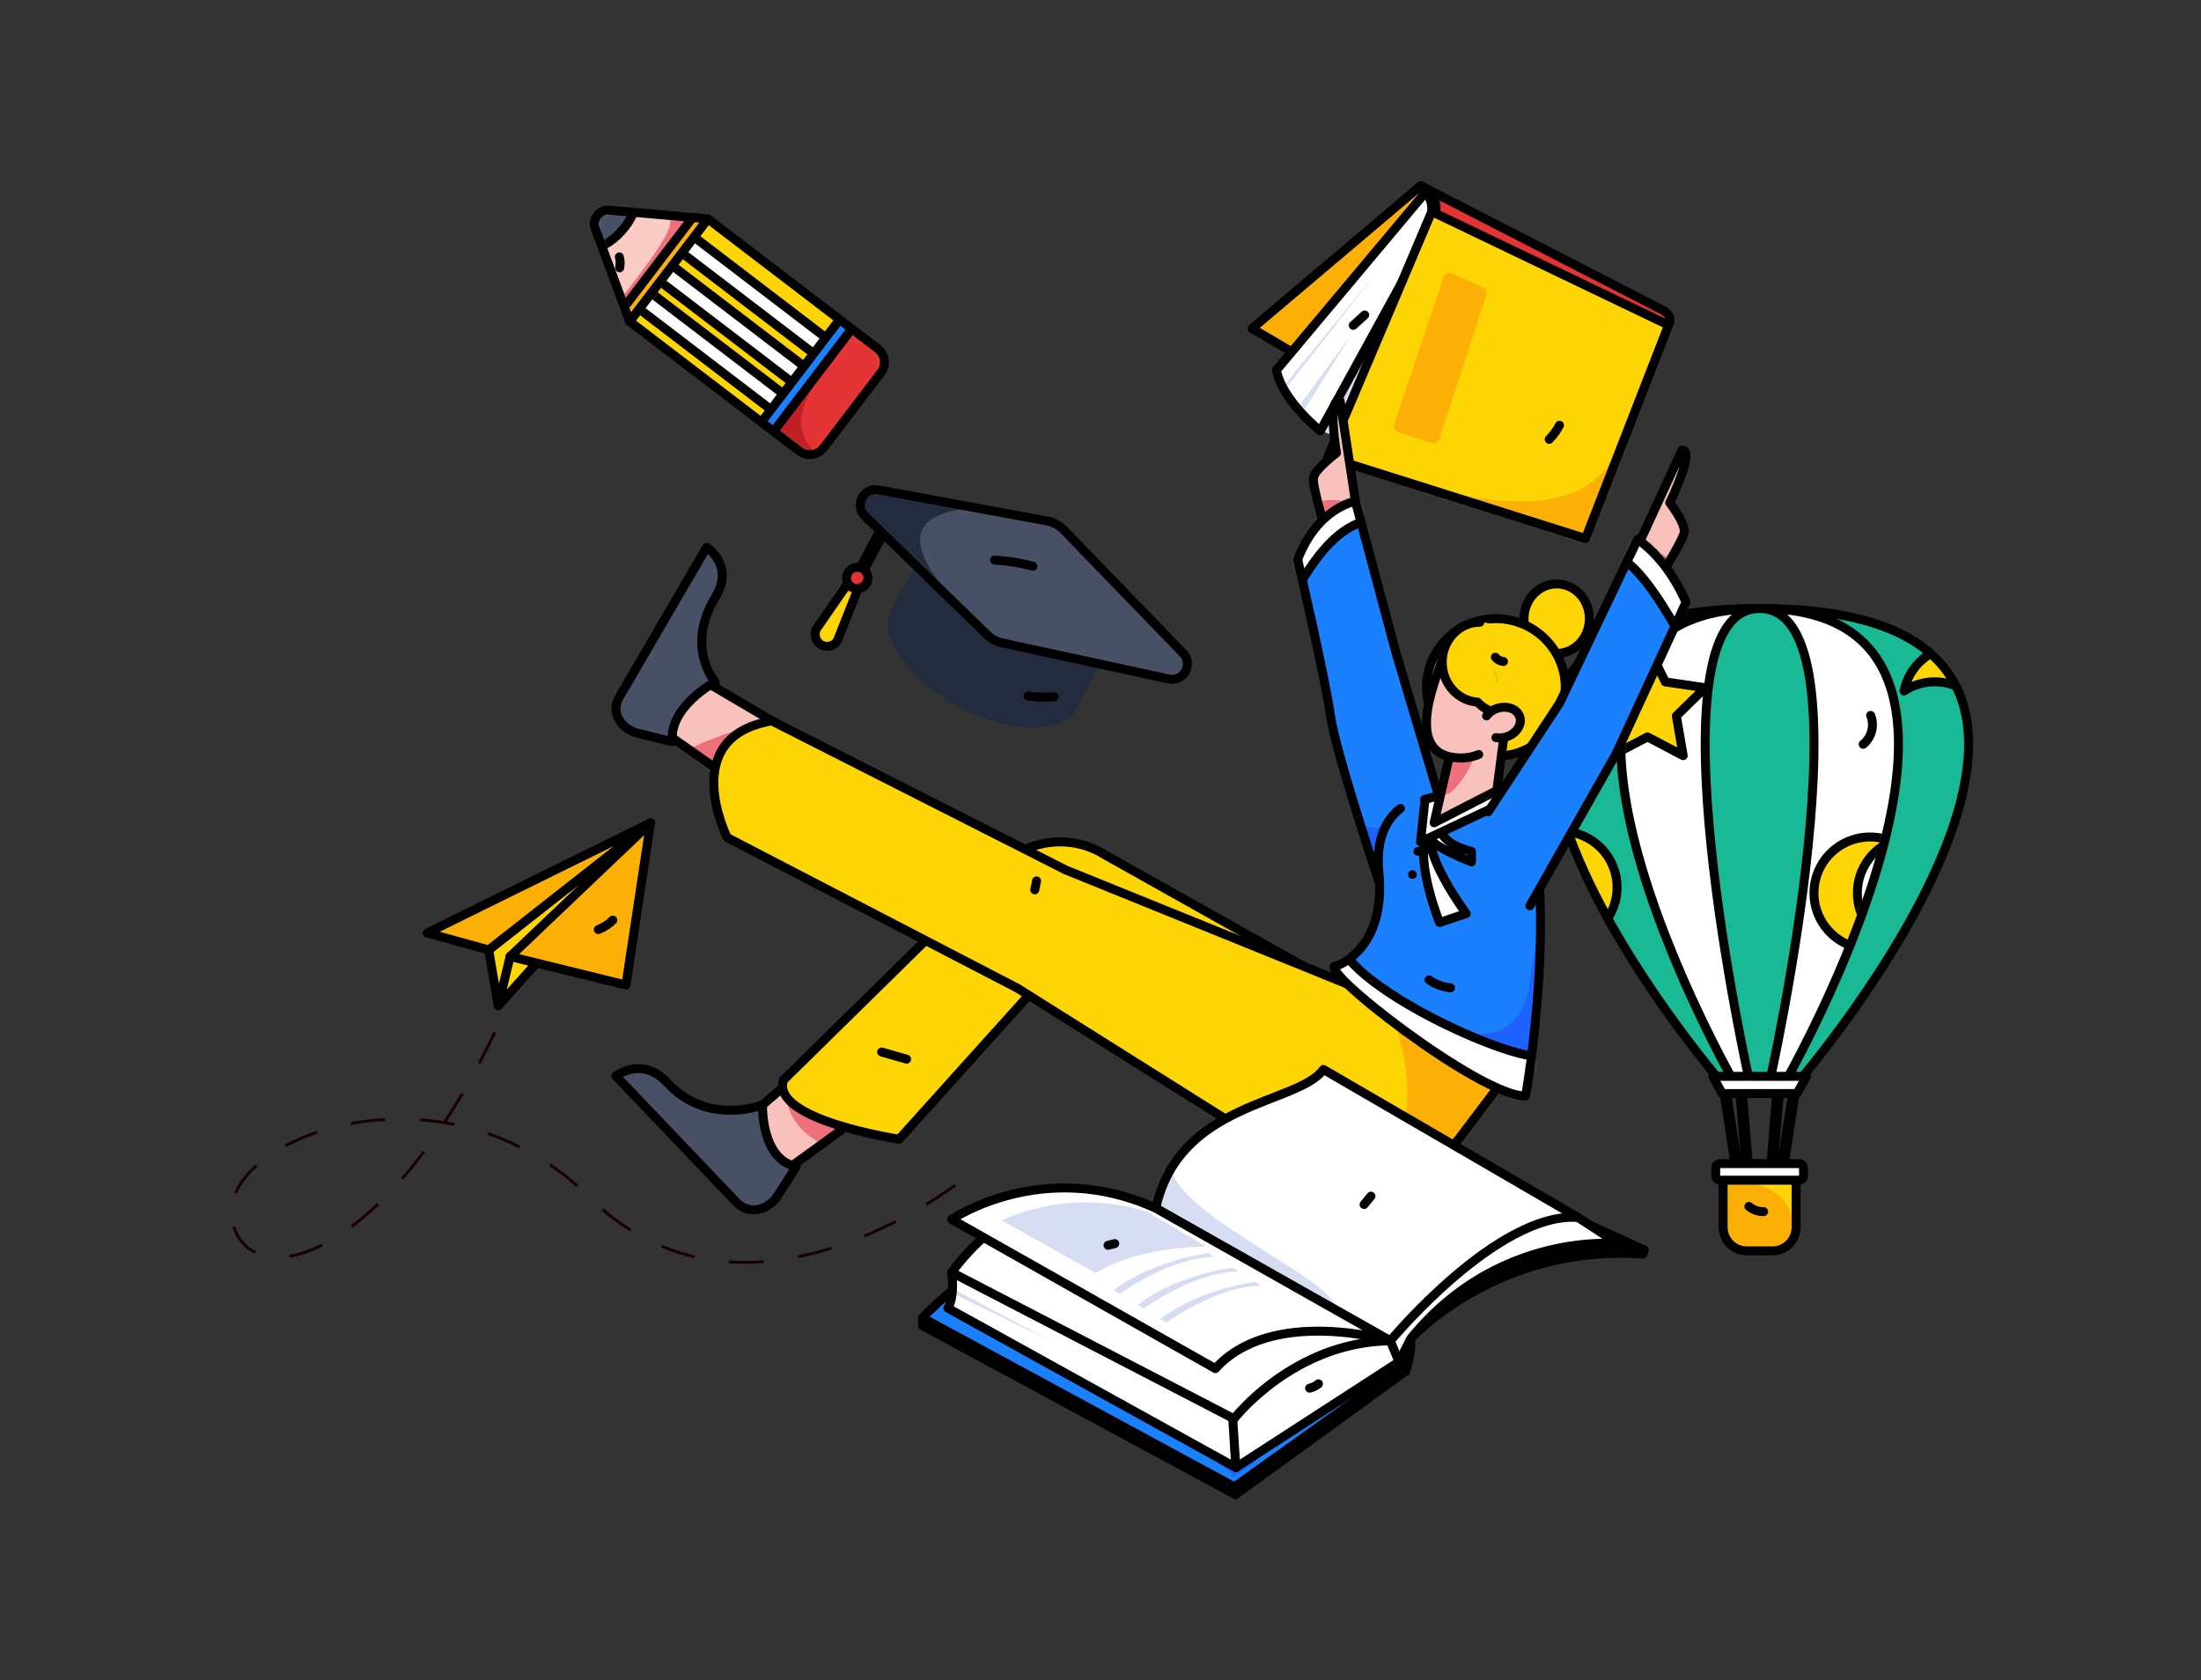 <svg width="393" height="300" viewBox="0 0 393 300" fill="none" xmlns="http://www.w3.org/2000/svg">
<rect x="0" y="0" width="393" height="300" fill="#333333" stroke="none"/>
<mask id="mask0_23_26" style="mask-type:luminance" maskUnits="userSpaceOnUse" x="-4" y="0" width="401" height="300">
<rect x="-3.5" width="400" height="300" fill="white"/>
</mask>
<g mask="url(#mask0_23_26)">
<path fill-rule="evenodd" clip-rule="evenodd" d="M307.666 194.019H317.798H320.712L318.323 209.476H310.054L307.666 194.019ZM308.192 194.522L310.425 208.973H311.823L310.622 194.522H308.192ZM312.265 208.973L311.064 194.522H317.313L316.112 208.973H312.265ZM316.556 208.973H317.954L320.187 194.522H317.757L316.556 208.973Z" fill="#FCB006"/>
<path d="M307.666 194.019V193.219C307.432 193.219 307.21 193.321 307.058 193.498C306.906 193.675 306.839 193.91 306.875 194.141L307.666 194.019ZM320.712 194.019L321.502 194.141C321.538 193.91 321.471 193.675 321.319 193.498C321.167 193.321 320.945 193.219 320.712 193.219V194.019ZM318.323 209.476V210.276C318.718 210.276 319.054 209.988 319.114 209.598L318.323 209.476ZM310.054 209.476L309.263 209.598C309.323 209.988 309.659 210.276 310.054 210.276V209.476ZM310.425 208.973L309.634 209.095C309.695 209.485 310.03 209.773 310.425 209.773V208.973ZM308.192 194.522V193.722C307.958 193.722 307.737 193.824 307.585 194.001C307.433 194.178 307.366 194.413 307.401 194.644L308.192 194.522ZM311.823 208.973V209.773C312.047 209.773 312.26 209.679 312.411 209.515C312.563 209.35 312.639 209.13 312.62 208.907L311.823 208.973ZM310.622 194.522L311.419 194.455C311.385 194.041 311.038 193.722 310.622 193.722V194.522ZM311.064 194.522V193.722C310.84 193.722 310.627 193.815 310.475 193.98C310.324 194.144 310.248 194.365 310.267 194.588L311.064 194.522ZM312.265 208.973L311.468 209.039C311.502 209.454 311.849 209.773 312.265 209.773V208.973ZM317.313 194.522L318.111 194.588C318.129 194.365 318.053 194.144 317.902 193.98C317.751 193.815 317.537 193.722 317.313 193.722V194.522ZM316.112 208.973V209.773C316.528 209.773 316.875 209.454 316.91 209.039L316.112 208.973ZM317.954 208.973V209.773C318.349 209.773 318.684 209.485 318.745 209.095L317.954 208.973ZM316.556 208.973L315.759 208.907C315.74 209.13 315.816 209.35 315.968 209.515C316.119 209.679 316.333 209.773 316.556 209.773V208.973ZM320.187 194.522L320.978 194.644C321.013 194.413 320.946 194.178 320.795 194.001C320.643 193.824 320.421 193.722 320.187 193.722V194.522ZM317.757 194.522V193.722C317.341 193.722 316.994 194.041 316.96 194.455L317.757 194.522ZM317.798 193.219H307.666V194.819H317.798V193.219ZM320.712 193.219H317.798V194.819H320.712V193.219ZM319.114 209.598L321.502 194.141L319.921 193.897L317.533 209.354L319.114 209.598ZM310.054 210.276H318.323V208.676H310.054V210.276ZM306.875 194.141L309.263 209.598L310.844 209.354L308.456 193.897L306.875 194.141ZM311.216 208.851L308.983 194.399L307.401 194.644L309.634 209.095L311.216 208.851ZM311.823 208.173H310.425V209.773H311.823V208.173ZM309.825 194.588L311.026 209.039L312.62 208.907L311.419 194.455L309.825 194.588ZM308.192 195.322H310.622V193.722H308.192V195.322ZM310.267 194.588L311.468 209.039L313.062 208.907L311.861 194.455L310.267 194.588ZM317.313 193.722H311.064V195.322H317.313V193.722ZM316.91 209.039L318.111 194.588L316.516 194.455L315.315 208.907L316.91 209.039ZM312.265 209.773H316.112V208.173H312.265V209.773ZM317.954 208.173H316.556V209.773H317.954V208.173ZM319.397 194.399L317.163 208.851L318.745 209.095L320.978 194.644L319.397 194.399ZM317.757 195.322H320.187V193.722H317.757V195.322ZM317.354 209.039L318.555 194.588L316.96 194.455L315.759 208.907L317.354 209.039Z" fill="black"/>
<path d="M314.189 108.639C234.23 108.639 307.65 193.588 307.65 193.588H320.729C320.729 193.588 394.149 108.639 314.189 108.639Z" fill="#1AB995"/>
<mask id="mask1_23_26" style="mask-type:luminance" maskUnits="userSpaceOnUse" x="276" y="108" width="76" height="86">
<path fill-rule="evenodd" clip-rule="evenodd" d="M314.189 108.639C234.23 108.639 307.65 193.588 307.65 193.588H320.729C320.729 193.588 394.149 108.639 314.189 108.639Z" fill="white"/>
</mask>
<g mask="url(#mask1_23_26)">
<path d="M351.054 123.44C354.393 125.699 356.054 129.739 355.268 133.693C359.071 131.209 360.725 126.475 359.295 122.163C357.865 117.852 353.71 115.044 349.176 115.325C344.642 115.606 340.866 118.905 339.979 123.361C343.349 121.152 347.716 121.184 351.054 123.44Z" fill="#FDD504" stroke="black" stroke-width="1.6" stroke-linecap="round" stroke-linejoin="round"/>
<path d="M279.99 156.548C283.33 158.807 284.99 162.847 284.204 166.801C288.007 164.317 289.661 159.583 288.231 155.271C286.801 150.96 282.646 148.152 278.112 148.433C273.578 148.714 269.802 152.013 268.916 156.469C272.286 154.26 276.652 154.292 279.99 156.548Z" fill="#FDD504" stroke="black" stroke-width="1.6" stroke-linecap="round" stroke-linejoin="round"/>
</g>
<path fill-rule="evenodd" clip-rule="evenodd" d="M314.189 108.639C234.23 108.639 307.65 193.588 307.65 193.588H320.729C320.729 193.588 394.149 108.639 314.189 108.639Z" stroke="black" stroke-width="1.6" stroke-linecap="round" stroke-linejoin="round"/>
<path d="M314.189 108.639C261.066 108.639 309.845 193.588 309.845 193.588H318.534C318.534 193.588 367.313 108.639 314.189 108.639Z" fill="white"/>
<mask id="mask2_23_26" style="mask-type:luminance" maskUnits="userSpaceOnUse" x="289" y="108" width="50" height="86">
<path fill-rule="evenodd" clip-rule="evenodd" d="M314.189 108.639C261.066 108.639 309.845 193.588 309.845 193.588H318.534C318.534 193.588 367.313 108.639 314.189 108.639Z" fill="white"/>
</mask>
<g mask="url(#mask2_23_26)">
<path d="M294.168 115.285L297.354 121.747L304.477 122.783L299.323 127.812L300.539 134.914L294.168 131.561L287.797 134.914L289.014 127.812L283.86 122.783L290.983 121.747L294.168 115.285Z" fill="#FDD504" stroke="black" stroke-width="1.6" stroke-linecap="round" stroke-linejoin="round"/>
<path d="M331.642 159.439C331.641 155.408 334.057 151.769 337.772 150.206C333.584 148.45 328.738 149.733 325.967 153.333C323.197 156.932 323.197 161.945 325.967 165.545C328.738 169.144 333.584 170.428 337.772 168.672C334.057 167.109 331.641 163.47 331.642 159.439Z" fill="#FDD504" stroke="black" stroke-width="1.6" stroke-linecap="round" stroke-linejoin="round"/>
</g>
<path fill-rule="evenodd" clip-rule="evenodd" d="M314.189 108.639C261.066 108.639 309.845 193.588 309.845 193.588H318.534C318.534 193.588 367.313 108.639 314.189 108.639Z" stroke="black" stroke-width="1.6" stroke-linecap="round" stroke-linejoin="round"/>
<path d="M314.189 108.639C293.377 108.639 312.487 193.588 312.487 193.588H315.891C315.891 193.588 335 108.639 314.189 108.639Z" fill="#1AB995" stroke="black" stroke-width="1.6" stroke-linecap="round" stroke-linejoin="round"/>
<path d="M316.484 223.326H311.894C309.563 223.326 307.673 221.436 307.673 219.104V208.542H320.705V219.104C320.705 220.224 320.26 221.298 319.469 222.089C318.677 222.881 317.603 223.326 316.484 223.326Z" fill="#FCB006"/>
<mask id="mask3_23_26" style="mask-type:luminance" maskUnits="userSpaceOnUse" x="307" y="208" width="14" height="16">
<path fill-rule="evenodd" clip-rule="evenodd" d="M316.484 223.326H311.894C309.563 223.326 307.673 221.436 307.673 219.104V208.542H320.705V219.104C320.705 220.224 320.26 221.298 319.469 222.089C318.677 222.881 317.603 223.326 316.484 223.326Z" fill="white"/>
</mask>
<g mask="url(#mask3_23_26)">
<path d="M305.634 210.703C321.064 210.116 320.921 218.134 320.186 223.918C319.452 229.702 323.111 204.542 323.111 204.542L311.064 206.566" fill="#FDD504"/>
</g>
<path fill-rule="evenodd" clip-rule="evenodd" d="M316.484 223.326H311.894C309.563 223.326 307.673 221.436 307.673 219.104V208.542H320.705V219.104C320.705 220.224 320.26 221.298 319.469 222.089C318.677 222.881 317.603 223.326 316.484 223.326Z" stroke="black" stroke-width="1.6" stroke-linecap="round" stroke-linejoin="round"/>
<rect x="306.351" y="207.746" width="15.676" height="2.957" rx="0.781" fill="white" stroke="black" stroke-width="1.6" stroke-linecap="round" stroke-linejoin="round"/>
<path d="M322.561 192.166H305.816L307.517 195.237H320.861L322.561 192.166Z" fill="white" stroke="black" stroke-width="1.6" stroke-linecap="round" stroke-linejoin="round"/>
<path d="M334.009 127.724C334.758 129.478 334.183 131.705 332.678 132.876" stroke="black" stroke-width="1.6" stroke-linecap="round" stroke-linejoin="round"/>
<path d="M312.277 215.384C313.009 216.003 313.942 216.334 314.9 216.314" stroke="black" stroke-width="1.6" stroke-linecap="round" stroke-linejoin="round"/>
<path d="M88.955 179.56L87.253 169.595L116.149 146.916L88.955 179.56Z" fill="#FDD504" stroke="black" stroke-width="1.6" stroke-linecap="round" stroke-linejoin="round"/>
<path d="M94.819 169.741L91.082 170.769L88.954 179.56L103.615 163.238L94.819 169.741Z" fill="#FDD504" stroke="black" stroke-width="1.6" stroke-linecap="round" stroke-linejoin="round"/>
<path d="M111.763 175.859L91.083 170.769L116.15 146.916L111.763 175.859Z" fill="#FCB006" stroke="black" stroke-width="1.6" stroke-linecap="round" stroke-linejoin="round"/>
<path d="M62.636 218.773L62.945 219.188C64.607 217.936 66.192 216.586 67.692 215.145L67.334 214.77C65.85 216.198 64.281 217.534 62.636 218.773Z" fill="#190000"/>
<path d="M62.585 200.34L62.68 200.849C64.705 200.474 66.751 200.23 68.806 200.118L68.778 199.602C66.7 199.715 64.632 199.961 62.585 200.34Z" fill="#190000"/>
<path d="M51.654 224.024L51.739 224.535C53.596 224.228 55.587 223.545 57.657 222.505L57.425 222.042C55.401 223.059 53.46 223.726 51.654 224.024Z" fill="#190000"/>
<path d="M82.317 195.147C81.309 196.862 80.268 198.542 79.218 200.145C77.826 199.922 76.418 199.758 75.011 199.656L74.974 200.173C77.027 200.321 79.069 200.601 81.086 201.01L81.189 200.502C80.721 200.407 80.249 200.319 79.775 200.237C80.788 198.686 81.791 197.064 82.763 195.41L82.317 195.147Z" fill="#190000"/>
<path d="M71.597 210.291L71.987 210.632C73.3 209.124 74.616 207.494 75.898 205.787L75.484 205.475C74.21 207.173 72.902 208.793 71.597 210.291Z" fill="#190000"/>
<path d="M41.974 218.935L41.483 219.1C42.222 221.299 43.616 222.946 45.513 223.863L45.737 223.396C43.969 222.542 42.668 220.999 41.974 218.935Z" fill="#190000"/>
<path d="M41.831 212.867L42.303 213.076C43.034 211.417 44.272 209.801 45.983 208.274L45.64 207.887C43.872 209.464 42.59 211.14 41.831 212.867Z" fill="#190000"/>
<path d="M56.545 201.897C54.565 202.553 52.644 203.374 50.801 204.35L51.046 204.807C52.863 203.844 54.757 203.035 56.708 202.387L56.545 201.897Z" fill="#190000"/>
<path d="M142.452 224.13L142.555 224.637C144.592 224.22 146.605 223.695 148.587 223.066L148.431 222.573C146.467 223.196 144.471 223.715 142.452 224.13Z" fill="#190000"/>
<path d="M118.026 222.732C119.95 223.533 121.937 224.172 123.967 224.642L124.085 224.138C122.082 223.675 120.123 223.044 118.226 222.253L118.026 222.732Z" fill="#190000"/>
<path d="M130.179 225.033L130.144 225.55C131.064 225.611 132.007 225.642 132.946 225.642C134.069 225.642 135.225 225.597 136.381 225.509L136.341 224.993C134.29 225.152 132.231 225.166 130.179 225.033Z" fill="#190000"/>
<path d="M88.116 184.193C87.211 186.085 86.275 187.949 85.333 189.733L85.79 189.974C86.735 188.185 87.674 186.315 88.582 184.416L88.116 184.193Z" fill="#190000"/>
<path d="M170.431 211.391C168.784 212.563 167.041 213.708 165.253 214.795L165.521 215.238C167.32 214.144 169.074 212.992 170.73 211.813L170.431 211.391Z" fill="#190000"/>
<path d="M154.237 220.439L154.437 220.917C156.309 220.133 158.209 219.248 160.084 218.284L159.848 217.824C157.985 218.781 156.098 219.661 154.237 220.439Z" fill="#190000"/>
<path d="M107.465 216.154C109.045 217.511 110.723 218.749 112.487 219.858L112.761 219.419C111.02 218.324 109.361 217.101 107.801 215.76L107.465 216.154Z" fill="#190000"/>
<path d="M87.04 202.629C88.985 203.298 90.884 204.096 92.724 205.018L92.957 204.555C91.096 203.623 89.175 202.816 87.207 202.139L87.04 202.629Z" fill="#190000"/>
<path d="M98.044 208.139C99.747 209.296 101.373 210.561 102.915 211.926L103.258 211.538C101.7 210.159 100.055 208.88 98.335 207.71L98.044 208.139Z" fill="#190000"/>
<path d="M87.253 169.595L76.277 166.565L116.149 146.916L87.253 169.595Z" fill="#FCB006" stroke="black" stroke-width="1.6" stroke-linecap="round" stroke-linejoin="round"/>
<path d="M109.421 164.273C108.69 165.017 107.803 165.59 106.825 165.952" stroke="black" stroke-width="1.6" stroke-linecap="round" stroke-linejoin="round"/>
<path d="M112.426 57.383L126.385 39.072L156.686 62.22C158.045 63.259 158.306 65.202 157.269 66.563L152.788 72.441L147.065 79.949C146.568 80.602 145.831 81.03 145.017 81.14C144.203 81.249 143.379 81.031 142.727 80.532L112.426 57.383Z" fill="#FDD504"/>
<mask id="mask4_23_26" style="mask-type:luminance" maskUnits="userSpaceOnUse" x="112" y="39" width="46" height="43">
<path fill-rule="evenodd" clip-rule="evenodd" d="M112.426 57.383L126.385 39.072L156.686 62.22C158.045 63.259 158.306 65.202 157.269 66.563L152.788 72.441L147.065 79.949C146.568 80.602 145.831 81.03 145.017 81.14C144.203 81.249 143.379 81.031 142.727 80.532L112.426 57.383Z" fill="white"/>
</mask>
<g mask="url(#mask4_23_26)">
<path d="M119.556 43.467L121.72 40.628L150.871 62.898L148.707 65.737L119.556 43.467Z" fill="white" stroke="black" stroke-width="1.6" stroke-linecap="round" stroke-linejoin="round"/>
<path d="M115.664 48.572L117.828 45.733L146.979 68.004L144.816 70.842L115.664 48.572Z" fill="white" stroke="black" stroke-width="1.6" stroke-linecap="round" stroke-linejoin="round"/>
<path d="M111.931 53.47L114.095 50.631L143.246 72.901L141.082 75.74L111.931 53.47Z" fill="white" stroke="black" stroke-width="1.6" stroke-linecap="round" stroke-linejoin="round"/>
<path d="M135.813 80.041L154.48 55.552L164.09 62.894L145.423 87.383L135.813 80.041Z" fill="#E43334"/>
<mask id="mask5_23_26" style="mask-type:luminance" maskUnits="userSpaceOnUse" x="135" y="55" width="30" height="33">
<path fill-rule="evenodd" clip-rule="evenodd" d="M135.813 80.041L154.48 55.552L164.09 62.894L145.423 87.383L135.813 80.041Z" fill="white"/>
</mask>
<g mask="url(#mask5_23_26)">
<path d="M147.578 82.537C138.789 76.137 143.936 69.834 153.034 58.518C162.133 47.202 142.398 60.916 142.398 60.916L132.43 79.563L139.807 83.093L142.472 83.518" fill="#C11F27"/>
</g>
<path fill-rule="evenodd" clip-rule="evenodd" d="M135.813 80.041L154.48 55.552L164.09 62.894L145.423 87.383L135.813 80.041V80.041Z" stroke="black" stroke-width="1.6" stroke-linecap="round" stroke-linejoin="round"/>
<path d="M137.63 77.658L154.63 55.355L152.468 53.704L135.468 76.006L137.63 77.658Z" fill="#1A80FD" stroke="black" stroke-width="1.6" stroke-linecap="round" stroke-linejoin="round"/>
</g>
<path fill-rule="evenodd" clip-rule="evenodd" d="M112.426 57.383L126.385 39.072L156.686 62.22C158.045 63.259 158.305 65.202 157.269 66.563L152.788 72.441L147.065 79.949C146.568 80.602 145.831 81.03 145.017 81.14C144.203 81.249 143.379 81.031 142.727 80.532L112.426 57.383Z" stroke="black" stroke-width="1.6" stroke-linecap="round" stroke-linejoin="round"/>
<path d="M106.651 38.483C107.152 37.825 107.893 37.443 108.556 37.502L126.385 39.071L112.427 57.383L106.208 40.581C105.977 39.957 106.149 39.141 106.651 38.483Z" fill="#FACCC4"/>
<mask id="mask6_23_26" style="mask-type:luminance" maskUnits="userSpaceOnUse" x="106" y="37" width="21" height="21">
<path fill-rule="evenodd" clip-rule="evenodd" d="M106.651 38.483C107.152 37.825 107.893 37.443 108.556 37.502L126.385 39.071L112.427 57.383L106.208 40.581C105.977 39.957 106.149 39.141 106.651 38.483Z" fill="white"/>
</mask>
<g mask="url(#mask6_23_26)">
<path d="M108.636 56.094C123.547 37.565 120.371 38.542 116.274 38.181C112.178 37.821 133.49 35.871 133.49 35.871C133.49 35.871 133.218 38.497 132.99 38.796C132.763 39.094 112.252 60.431 112.252 60.431L106.321 54.798" fill="#ED707B"/>
<path d="M107.75 59.71L127.35 33.996L131.02 36.8L111.419 62.513L107.75 59.71Z" fill="#FCB006" stroke="black" stroke-width="1.6" stroke-linecap="round" stroke-linejoin="round"/>
<ellipse cx="105.068" cy="35.481" rx="10.088" ry="8.246" transform="rotate(-52.805 105.068 35.481)" fill="#485065" stroke="black" stroke-width="1.6" stroke-linecap="round" stroke-linejoin="round"/>
</g>
<path fill-rule="evenodd" clip-rule="evenodd" d="M106.651 38.483V38.483C107.152 37.825 107.893 37.443 108.556 37.502L126.385 39.071L112.427 57.383L106.208 40.581C105.977 39.957 106.149 39.141 106.651 38.483Z" stroke="black" stroke-width="1.6" stroke-linecap="round" stroke-linejoin="round"/>
<path d="M110.584 45.865C110.761 46.502 110.781 47.174 110.64 47.821" stroke="black" stroke-width="1.6" stroke-linecap="round" stroke-linejoin="round"/>
<path d="M223.563 58.646L253.684 33.162L258.961 39.362L236.045 65.996L223.563 58.646Z" fill="#FCB006" stroke="black" stroke-width="1.6" stroke-linecap="round" stroke-linejoin="round"/>
<path d="M235.218 73.241L235.75 76.936L253.473 82.832L250.703 46.371L235.218 73.241Z" fill="#D6DCF2"/>
<path d="M227.913 66.083L254.772 34.049L256.193 37.453L254.861 52.063L254.363 43.023L235.75 76.936C235.75 76.936 228.949 71.567 227.913 66.083Z" fill="white"/>
<mask id="mask7_23_26" style="mask-type:luminance" maskUnits="userSpaceOnUse" x="227" y="34" width="30" height="43">
<path fill-rule="evenodd" clip-rule="evenodd" d="M227.913 66.083L254.772 34.049L256.193 37.453L254.861 52.063L254.363 43.023L235.75 76.936C235.75 76.936 228.949 71.567 227.913 66.083Z" fill="white"/>
</mask>
<g mask="url(#mask7_23_26)">
<path d="M226.576 72.131L246.144 48.24L225.938 74.002L230.327 74.723L241.376 59.649L231.215 75.81L221.795 75.691" fill="#D6DCF2"/>
</g>
<path fill-rule="evenodd" clip-rule="evenodd" d="M227.913 66.083L254.772 34.049L256.193 37.453L254.861 52.063L254.363 43.023L235.75 76.936C235.75 76.936 228.949 71.567 227.913 66.083Z" stroke="black" stroke-width="1.6" stroke-linecap="round" stroke-linejoin="round"/>
<path d="M295.934 59.067L297.921 58.045C297.921 58.045 298.864 56.568 297.086 55.477L253.684 33.162L254.791 34.247L255.939 36.674L256.047 39.058L258.151 43.805L295.934 59.067Z" fill="#E43334" stroke="black" stroke-width="1.6" stroke-linecap="round" stroke-linejoin="round"/>
<path d="M256.158 41.77L255.65 37.774C255.65 37.774 255.993 33.996 252.952 33.782L253.684 33.162C253.684 33.162 256.982 34.278 256.335 38.102L256.158 41.77Z" fill="#485065" stroke="black" stroke-width="1.6" stroke-linecap="round" stroke-linejoin="round"/>
<path d="M237.06 81.609L255.65 37.774L297.921 58.045L283.103 96.139L237.06 81.609Z" fill="#FDD504"/>
<mask id="mask8_23_26" style="mask-type:luminance" maskUnits="userSpaceOnUse" x="237" y="37" width="61" height="60">
<path fill-rule="evenodd" clip-rule="evenodd" d="M237.06 81.609L255.65 37.774L297.921 58.045L283.103 96.139L237.06 81.609Z" fill="white"/>
</mask>
<g mask="url(#mask8_23_26)">
<path d="M257.749 49.489L248.941 75.736C248.846 76.017 248.868 76.324 249.001 76.589C249.134 76.854 249.367 77.055 249.649 77.147L255.586 79.086C256.169 79.276 256.796 78.958 256.986 78.376L265.417 52.659C265.595 52.117 265.334 51.528 264.812 51.296L259.253 48.827C258.967 48.7 258.641 48.699 258.355 48.825C258.068 48.951 257.849 49.192 257.749 49.489Z" fill="#FCB006"/>
<path d="M252.126 86.364C245.482 82.917 280.976 99.22 289.014 79.945C291.765 73.349 290.731 106.446 290.731 106.446L257.037 95.184" fill="#FCB006"/>
</g>
<path fill-rule="evenodd" clip-rule="evenodd" d="M237.06 81.609L255.65 37.774L297.921 58.045L283.103 96.139L237.06 81.609V81.609Z" stroke="black" stroke-width="1.6" stroke-linecap="round" stroke-linejoin="round"/>
<path d="M278.452 75.919C277.971 76.846 277.354 77.696 276.62 78.44" stroke="black" stroke-width="1.6" stroke-linecap="round" stroke-linejoin="round"/>
<path d="M243.678 56.234L241.634 58.086" stroke="black" stroke-width="1.6" stroke-linecap="round" stroke-linejoin="round"/>
<path d="M153.416 103.39L152.709 103.011L158.692 91.827L159.112 92.741L153.416 103.39Z" fill="#FDD504" stroke="black" stroke-width="1.6" stroke-linecap="round" stroke-linejoin="round"/>
<path d="M149.747 113.818L153.49 104.363L151.859 103.488L146.072 111.848C145.746 112.218 145.564 112.693 145.561 113.187C145.54 113.905 145.877 114.587 146.46 115.006C147.029 115.406 147.758 115.503 148.412 115.267C149.067 115.03 149.565 114.49 149.747 113.818H149.747Z" fill="#FDD504"/>
<mask id="mask9_23_26" style="mask-type:luminance" maskUnits="userSpaceOnUse" x="145" y="103" width="9" height="13">
<path fill-rule="evenodd" clip-rule="evenodd" d="M149.747 113.818L153.49 104.363L151.859 103.488L146.072 111.848C145.746 112.218 145.564 112.693 145.561 113.187C145.54 113.905 145.877 114.587 146.46 115.006C147.029 115.406 147.758 115.503 148.412 115.267C149.067 115.03 149.565 114.49 149.747 113.818H149.747Z" fill="white"/>
</mask>
<g mask="url(#mask9_23_26)">
<path d="M146.979 104.823C149.488 108.053 154.792 104.298 154.792 104.298L151.133 102.337L147.031 102.965L145.855 105.163" fill="#FCB006"/>
</g>
<path fill-rule="evenodd" clip-rule="evenodd" d="M149.747 113.818L153.49 104.363L151.859 103.488L146.072 111.848C145.746 112.218 145.564 112.693 145.561 113.187C145.54 113.905 145.877 114.587 146.46 115.006C147.029 115.406 147.758 115.503 148.412 115.267C149.067 115.03 149.565 114.49 149.747 113.818H149.747Z" stroke="black" stroke-width="1.6" stroke-linecap="round" stroke-linejoin="round"/>
<ellipse cx="153.063" cy="103.2" rx="1.916" ry="1.918" fill="#E43334"/>
<mask id="mask10_23_26" style="mask-type:luminance" maskUnits="userSpaceOnUse" x="151" y="101" width="4" height="5">
<ellipse cx="153.063" cy="103.2" rx="1.916" ry="1.918" fill="white"/>
</mask>
<g mask="url(#mask10_23_26)">
<path d="M154.726 100.942C154.79 106.015 149.788 103.926 149.788 103.926L154.549 107.664L156.882 103.58" fill="#C11F27"/>
</g>
<ellipse cx="153.063" cy="103.2" rx="1.916" ry="1.918" stroke="black" stroke-width="1.6" stroke-linecap="round" stroke-linejoin="round"/>
<path d="M167.411 93.422L161.351 104.75L158.376 110.313C158.322 113.714 160.441 117.675 164.099 121.181C168.331 125.155 173.534 127.944 179.186 129.27C184.128 130.374 188.596 129.945 191.394 128.015L194.37 122.452L200.43 111.124L167.411 93.422Z" fill="#232C3F"/>
<path d="M176.247 113.317L154.446 92.137C152.497 90.243 154.184 86.968 156.856 87.461L186.925 93.003C188.083 93.216 189.145 93.786 189.964 94.632L211.238 116.616C213.127 118.569 211.34 121.79 208.685 121.215L178.992 114.789C177.957 114.565 177.006 114.055 176.247 113.317Z" fill="#485065"/>
<mask id="mask11_23_26" style="mask-type:luminance" maskUnits="userSpaceOnUse" x="153" y="87" width="60" height="35">
<path fill-rule="evenodd" clip-rule="evenodd" d="M176.247 113.317L154.446 92.137C152.497 90.243 154.184 86.968 156.856 87.461L186.925 93.003C188.083 93.216 189.145 93.786 189.964 94.632L211.238 116.616C213.127 118.569 211.34 121.79 208.685 121.215L178.992 114.789C177.957 114.565 177.006 114.055 176.247 113.317Z" fill="white"/>
</mask>
<g mask="url(#mask11_23_26)">
<path d="M183.666 90.951C151.26 88.167 167.308 104.473 176.246 113.318C185.184 122.162 142.514 99.72 142.514 99.72L151.931 83.592L159.46 81.695" fill="#232C3F"/>
</g>
<path fill-rule="evenodd" clip-rule="evenodd" d="M176.247 113.317L154.446 92.137C152.497 90.243 154.184 86.968 156.856 87.461L186.925 93.003C188.083 93.216 189.145 93.786 189.964 94.632L211.238 116.616C213.127 118.569 211.34 121.79 208.685 121.215L178.992 114.789C177.957 114.565 177.006 114.055 176.247 113.317Z" stroke="black" stroke-width="1.6" stroke-linecap="round" stroke-linejoin="round"/>
<path d="M188.235 124.39C186.679 124.529 185.113 124.485 183.568 124.259" stroke="black" stroke-width="1.6" stroke-linecap="round" stroke-linejoin="round"/>
<path d="M177.592 99.997C179.904 100.125 182.196 100.492 184.433 101.094" stroke="black" stroke-width="1.6" stroke-linecap="round" stroke-linejoin="round"/>
<ellipse cx="277.956" cy="110.456" rx="5.838" ry="6.203" fill="#FDD504" stroke="black" stroke-width="1.6" stroke-linecap="round" stroke-linejoin="round"/>
<path d="M239.287 71.575C236.902 70.868 238.64 80.864 238.64 80.864C238.64 80.864 234.799 83.732 234.524 85.297C234.249 86.862 237.05 95.804 237.05 95.804L242.691 93.938L239.287 71.575Z" fill="#F9C1BB"/>
<mask id="mask12_23_26" style="mask-type:luminance" maskUnits="userSpaceOnUse" x="234" y="71" width="9" height="25">
<path fill-rule="evenodd" clip-rule="evenodd" d="M239.287 71.575C236.902 70.868 238.64 80.864 238.64 80.864C238.64 80.864 234.799 83.732 234.524 85.297C234.249 86.862 237.05 95.804 237.05 95.804L242.691 93.938L239.287 71.575Z" fill="white"/>
</mask>
<g mask="url(#mask12_23_26)">
<path d="M231.875 93.1C234.849 87.806 237.853 89.567 242.016 89.504C246.179 89.44 244.034 92.675 244.034 92.675L238.598 97.714L235.292 98.192" fill="#ED707B"/>
</g>
<path fill-rule="evenodd" clip-rule="evenodd" d="M239.287 71.575C236.902 70.868 238.64 80.864 238.64 80.864C238.64 80.864 234.799 83.732 234.524 85.297C234.249 86.862 237.05 95.804 237.05 95.804L242.691 93.938L239.287 71.575Z" stroke="black" stroke-width="1.6" stroke-linecap="round" stroke-linejoin="round"/>
<ellipse cx="267.104" cy="122.733" rx="12.386" ry="12.278" fill="#FDD504" stroke="black" stroke-width="1.6" stroke-linecap="round" stroke-linejoin="round"/>
<path d="M149.101 186.249L130.091 202.414L133.851 213.602L159.611 194.973L149.101 186.249Z" fill="#F9C1BB"/>
<mask id="mask13_23_26" style="mask-type:luminance" maskUnits="userSpaceOnUse" x="130" y="186" width="30" height="28">
<path fill-rule="evenodd" clip-rule="evenodd" d="M149.101 186.249L130.091 202.414L133.851 213.602L159.611 194.973L149.101 186.249Z" fill="white"/>
</mask>
<g mask="url(#mask13_23_26)">
<path d="M140.6 189.652C138.477 199.149 143.952 203.66 149.427 205.203C154.903 206.747 149.204 212.326 149.204 212.326L155.908 199.386L139.259 189.058" fill="#ED707B"/>
</g>
<path fill-rule="evenodd" clip-rule="evenodd" d="M149.101 186.249L130.091 202.414L133.851 213.602L159.611 194.973L149.101 186.249V186.249Z" stroke="black" stroke-width="1.6" stroke-linecap="round" stroke-linejoin="round"/>
<path d="M109.984 192.11C109.984 192.11 114.627 188.426 119.132 193.302C126.384 201.152 136.153 197.259 136.153 197.259C136.153 197.259 135.831 206.983 142.181 208.276L138.575 213.898C136.617 216.337 133.469 216.701 131.566 214.709L109.984 192.11Z" fill="#485065" stroke="black" stroke-width="1.6" stroke-linecap="round" stroke-linejoin="round"/>
<path d="M139.911 192.811C137.471 199.925 160.546 203.385 160.546 203.385L189.733 170.968L231.501 198.51L254.349 184.639L197.292 152.617C191.627 149.033 184.177 149.67 179.243 154.161L139.911 192.811Z" fill="#FDD504"/>
<path fill-rule="evenodd" clip-rule="evenodd" d="M139.911 192.811C137.471 199.925 160.546 203.385 160.546 203.385L189.733 170.968L231.501 198.51L254.349 184.639L197.292 152.617C191.627 149.033 184.177 149.67 179.243 154.161L139.911 192.811Z" stroke="black" stroke-width="1.6" stroke-linecap="round" stroke-linejoin="round"/>
<path d="M143.752 132.175L122.144 119.46L112.309 126.327L138.375 144.551L143.752 132.175Z" fill="#F9C1BB"/>
<mask id="mask14_23_26" style="mask-type:luminance" maskUnits="userSpaceOnUse" x="112" y="119" width="32" height="26">
<path fill-rule="evenodd" clip-rule="evenodd" d="M143.752 132.175L122.144 119.46L112.309 126.327L138.375 144.551L143.752 132.175Z" fill="white"/>
</mask>
<g mask="url(#mask14_23_26)">
<path d="M108.643 145.491C108.924 145.043 109.221 144.605 109.533 144.179C118.14 132.398 137.823 128.707 137.823 128.707L131.736 144.551L112.309 145.491" fill="#ED707B"/>
</g>
<path fill-rule="evenodd" clip-rule="evenodd" d="M143.752 132.175L122.144 119.46L112.309 126.327L138.375 144.551L143.752 132.175V132.175Z" stroke="black" stroke-width="1.6" stroke-linecap="round" stroke-linejoin="round"/>
<path d="M126.167 97.717C126.167 97.717 131.185 100.903 127.766 106.552C122.261 115.644 127.701 121.748 127.701 121.748C127.701 121.748 119.401 126.158 120.054 132.431L113.448 130.792C110.464 129.717 109.154 126.911 110.533 124.546L126.167 97.717Z" fill="#485065" stroke="black" stroke-width="1.6" stroke-linecap="round" stroke-linejoin="round"/>
<path d="M137.822 128.707C120.817 131.556 129.855 149.541 129.855 149.541L181.678 176.429L232.19 208.191C241.566 214.087 254.046 211.857 260.651 203.105L271.796 188.338L190.247 155.298L137.822 128.707Z" fill="#FDD504"/>
<mask id="mask15_23_26" style="mask-type:luminance" maskUnits="userSpaceOnUse" x="127" y="128" width="145" height="84">
<path fill-rule="evenodd" clip-rule="evenodd" d="M137.822 128.707C120.817 131.556 129.855 149.541 129.855 149.541L181.678 176.429L232.19 208.191C241.566 214.087 254.046 211.857 260.651 203.105L271.796 188.338L190.247 155.298L137.822 128.707Z" fill="white"/>
</mask>
<g mask="url(#mask15_23_26)">
<path d="M244.776 172.795C256.584 193.925 254.281 222.081 221.589 201.525C188.897 180.968 212.336 217.431 214.571 219.567C216.805 221.704 256.067 230.489 256.067 230.489L269.416 220.517L281.39 203.385L267.264 172.082L242.293 172.967" fill="#FCB006"/>
</g>
<path fill-rule="evenodd" clip-rule="evenodd" d="M137.822 128.707C120.817 131.556 129.855 149.541 129.855 149.541L181.678 176.429L232.19 208.191C241.566 214.087 254.046 211.857 260.651 203.105L271.796 188.338L190.247 155.298L137.822 128.707Z" stroke="black" stroke-width="1.6" stroke-linecap="round" stroke-linejoin="round"/>
<path d="M231.708 99.882C235.291 90.537 242.017 89.504 242.017 89.504L249.233 116.466L257.04 142.678L247.102 160.126C247.102 160.126 238.556 134.76 237.573 127.803C236.591 120.846 231.708 99.882 231.708 99.882Z" fill="#1A80FD"/>
<mask id="mask16_23_26" style="mask-type:luminance" maskUnits="userSpaceOnUse" x="231" y="89" width="27" height="72">
<path fill-rule="evenodd" clip-rule="evenodd" d="M231.708 99.882C235.291 90.537 242.017 89.504 242.017 89.504L249.233 116.466L257.04 142.678L247.102 160.126C247.102 160.126 238.556 134.76 237.573 127.803C236.591 120.846 231.708 99.882 231.708 99.882Z" fill="white"/>
</mask>
<g mask="url(#mask16_23_26)">
<path d="M253.966 144.693C246.317 150.94 245.268 160.636 244.775 165.723C244.282 170.81 249.401 166.853 249.401 166.853L253.966 144.693Z" fill="#ED707B"/>
<path d="M231.927 136.776C244.144 150.864 246.65 148.494 248.75 145.544C250.851 142.594 252.412 160.126 252.412 160.126L246.453 166.226L235.875 156.571L232.15 147.707" fill="#1D62FC"/>
<path d="M228.794 110.456C233.722 100.533 238.807 92.84 246.278 92.675C253.748 92.51 244.37 87.259 244.37 87.259L227.522 91.396" fill="white"/>
<path d="M228.794 110.456C233.722 100.533 238.807 92.84 246.278 92.675C253.748 92.51 244.37 87.259 244.37 87.259L227.522 91.396" stroke="black" stroke-width="1.6" stroke-linecap="round" stroke-linejoin="round"/>
</g>
<path fill-rule="evenodd" clip-rule="evenodd" d="M231.708 99.882C235.291 90.537 242.017 89.504 242.017 89.504L249.233 116.466L257.04 142.678L247.102 160.126C247.102 160.126 238.556 134.76 237.573 127.803C236.591 120.846 231.708 99.882 231.708 99.882Z" stroke="black" stroke-width="1.6" stroke-linecap="round" stroke-linejoin="round"/>
<path d="M256.618 142.002L271.908 140.759C278.708 160.126 272.415 195.671 272.415 195.671C264.37 195.909 233.746 171.925 238.749 172.4C238.749 172.4 247.549 169.544 246.208 155.773C245.608 149.61 247.63 146.205 250.048 144.324" fill="#1A80FD"/>
<mask id="mask17_23_26" style="mask-type:luminance" maskUnits="userSpaceOnUse" x="238" y="140" width="38" height="56">
<path fill-rule="evenodd" clip-rule="evenodd" d="M256.618 142.002L271.908 140.759C278.708 160.126 272.415 195.671 272.415 195.671C264.37 195.909 233.746 171.925 238.749 172.4C238.749 172.4 247.549 169.544 246.208 155.773C245.608 149.61 247.63 146.205 250.048 144.324" fill="white"/>
</mask>
<g mask="url(#mask17_23_26)">
<path d="M239.073 157.951C233.382 172.774 270.305 198.674 273.166 175.169C276.027 151.664 277.452 198.327 277.074 199.925C276.697 201.523 262.101 211.48 262.101 211.48L230.438 185.141C230.438 185.141 231.332 166.059 231.555 164.441C231.779 162.823 239.073 157.951 239.073 157.951Z" fill="#1D62FC"/>
<path d="M254.718 148.785C252.688 153.983 257.039 164.696 257.039 164.696L261.801 163.105C261.801 163.105 253.827 152.338 255.694 148.466L254.718 148.785Z" fill="white" stroke="black" stroke-width="1.6" stroke-linecap="round" stroke-linejoin="round"/>
<path d="M257.04 147.3C257.033 150.8 262.742 152 262.742 152V153.876C262.742 153.876 254.841 150.906 254.718 148.785C254.595 146.663 257.04 147.3 257.04 147.3Z" fill="white" stroke="black" stroke-width="1.6" stroke-linecap="round" stroke-linejoin="round"/>
<path d="M256.761 138.548L254.718 140.033L253.641 150.306L269.47 142.844V138.349" fill="white"/>
<path d="M256.761 138.548L254.718 140.033L253.641 150.306L269.47 142.844V138.349" stroke="black" stroke-width="1.6" stroke-linecap="round" stroke-linejoin="round"/>
<path d="M240.873 164.431C230.542 171.273 267.618 189.094 275.067 188.617C282.516 188.14 279.49 197.528 279.49 197.528C279.49 197.528 261.535 199.618 261.059 199.925C260.582 200.233 238.893 173.908 238.893 173.908L235.151 171.273L237.535 168.216" fill="white"/>
<path d="M240.873 164.431C230.542 171.273 267.618 189.094 275.067 188.617C282.516 188.14 279.49 197.528 279.49 197.528C279.49 197.528 261.535 199.618 261.059 199.925C260.582 200.233 238.893 173.908 238.893 173.908L235.151 171.273L237.535 168.216" stroke="black" stroke-width="1.6" stroke-linecap="round" stroke-linejoin="round"/>
</g>
<path d="M256.618 142.002L271.908 140.759C278.708 160.126 272.415 195.671 272.415 195.671C264.37 195.909 233.746 171.925 238.749 172.4C238.749 172.4 247.549 169.544 246.208 155.773C245.608 149.61 247.63 146.205 250.048 144.324" stroke="black" stroke-width="1.6" stroke-linecap="round" stroke-linejoin="round"/>
<path d="M260.138 129.229L256.068 146.898L267.265 141.136L269.416 124.762L260.138 129.229Z" fill="#F9C1BB"/>
<mask id="mask18_23_26" style="mask-type:luminance" maskUnits="userSpaceOnUse" x="256" y="124" width="14" height="23">
<path fill-rule="evenodd" clip-rule="evenodd" d="M260.138 129.229L256.068 146.898L267.265 141.136L269.416 124.762L260.138 129.229Z" fill="white"/>
</mask>
<g mask="url(#mask18_23_26)">
<path d="M256.618 142.003C260.072 143.091 263.37 134.941 263.37 134.941L254.984 131.556V138.441" fill="#ED707B"/>
</g>
<path fill-rule="evenodd" clip-rule="evenodd" d="M260.138 129.229L256.068 146.898L267.265 141.136L269.416 124.762L260.138 129.229V129.229Z" stroke="black" stroke-width="1.6" stroke-linecap="round" stroke-linejoin="round"/>
<path d="M271.344 125.742C271.753 124.783 272.11 123.803 272.414 122.807L257.666 117.189C257.156 119.597 250.163 134.082 259.655 135.247C261.262 135.444 262.716 135.243 264.032 134.701" fill="#F9C1BB"/>
<mask id="mask19_23_26" style="mask-type:luminance" maskUnits="userSpaceOnUse" x="254" y="117" width="19" height="19">
<path fill-rule="evenodd" clip-rule="evenodd" d="M271.344 125.742C271.753 124.783 272.11 123.803 272.414 122.807L257.666 117.189C257.156 119.597 250.163 134.082 259.655 135.247C261.262 135.444 262.716 135.243 264.032 134.701" fill="white"/>
</mask>
<g mask="url(#mask19_23_26)">
<ellipse opacity="0.27" cx="252.189" cy="128.328" rx="2.587" ry="1.92" transform="rotate(-9.468 252.189 128.328)" fill="#ED707B"/>
<path d="M261.67 122.807C262.917 123.533 262.481 124.143 261.672 123.741C260.863 123.338 260.856 122.333 261.67 122.807Z" fill="black"/>
</g>
<path d="M271.344 125.742C271.753 124.783 272.11 123.803 272.414 122.807L257.666 117.189C257.156 119.597 250.163 134.082 259.655 135.247C261.262 135.444 262.716 135.243 264.032 134.701" stroke="black" stroke-width="1.6" stroke-linecap="round" stroke-linejoin="round"/>
<path d="M269.47 128.697C271.511 128.697 273.165 126.94 273.165 124.772C273.165 124.701 273.149 124.636 273.146 124.566C273.877 123.463 274.265 122.169 274.261 120.846C274.261 117.987 272.511 115.566 270.088 114.715C268.933 112.551 266.748 111.087 264.238 111.087" fill="#FDD504"/>
<path d="M264.239 111.087C260.524 111.087 257.513 114.286 257.513 118.233C257.513 122.034 260.308 125.132 263.833 125.357C264.547 126.139 265.454 126.72 266.463 127.04C267.133 128.04 268.227 128.697 269.471 128.697" fill="#FDD504"/>
<path d="M264.239 111.087C260.524 111.087 257.513 114.286 257.513 118.233C257.513 122.034 260.308 125.132 263.833 125.357C264.547 126.139 265.454 126.72 266.463 127.04C267.133 128.04 268.227 128.697 269.471 128.697" stroke="black" stroke-width="1.6" stroke-linecap="round" stroke-linejoin="round"/>
<path d="M265.433 127.815C265.964 127.116 266.716 126.619 267.567 126.404C269.35 125.928 271.071 126.707 271.41 128.142C271.749 129.578 270.578 131.127 268.795 131.603C268.244 131.754 267.666 131.782 267.103 131.686" fill="#F9C1BB"/>
<path d="M265.433 127.815C265.964 127.116 266.716 126.619 267.567 126.404C269.35 125.928 271.071 126.707 271.41 128.142C271.749 129.578 270.578 131.127 268.795 131.603C268.244 131.754 267.666 131.782 267.103 131.686" stroke="black" stroke-width="1.6" stroke-linecap="round" stroke-linejoin="round"/>
<path d="M300.317 80.388C302.8 80.154 298.144 89.769 298.144 89.769C298.144 89.769 300.938 93.384 300.73 94.997C300.521 96.61 295.169 104.966 295.169 104.966L290.36 101.994L300.317 80.388Z" fill="#F9C1BB"/>
<mask id="mask20_23_26" style="mask-type:luminance" maskUnits="userSpaceOnUse" x="290" y="80" width="12" height="25">
<path fill-rule="evenodd" clip-rule="evenodd" d="M300.317 80.388C302.8 80.154 298.144 89.769 298.144 89.769C298.144 89.769 300.938 93.384 300.73 94.997C300.521 96.61 295.169 104.966 295.169 104.966L290.36 101.994L300.317 80.388Z" fill="white"/>
</mask>
<g mask="url(#mask20_23_26)">
<path d="M291.955 96.654C296.008 98.271 298.419 100.419 299.187 99.518C299.955 98.616 298.843 101.162 298.843 101.162L296.459 101.745L293.783 99.889L292.962 98.616" fill="#ED707B"/>
</g>
<path fill-rule="evenodd" clip-rule="evenodd" d="M300.317 80.388C302.8 80.154 298.144 89.769 298.144 89.769C298.144 89.769 300.938 93.384 300.73 94.997C300.521 96.61 295.169 104.966 295.169 104.966L290.36 101.994L300.317 80.388Z" stroke="black" stroke-width="1.6" stroke-linecap="round" stroke-linejoin="round"/>
<path d="M265.725 144.939L278.462 125.547L292.404 96.298C298.107 100.188 301.045 107.524 301.045 107.524L288.605 134.484L273.166 161.709" fill="#1A80FD"/>
<mask id="mask21_23_26" style="mask-type:luminance" maskUnits="userSpaceOnUse" x="265" y="96" width="37" height="66">
<path fill-rule="evenodd" clip-rule="evenodd" d="M265.725 144.939L278.462 125.547L292.404 96.298C298.107 100.188 301.045 107.524 301.045 107.524L288.605 134.484L273.166 161.709" fill="white"/>
</mask>
<g mask="url(#mask21_23_26)">
<path d="M288.079 99.564C292.105 98.822 299.523 112.612 299.523 112.612L303.549 108.369L292.794 93.305L286.119 96.064" fill="white"/>
<path d="M288.079 99.564C292.105 98.822 299.523 112.612 299.523 112.612L303.549 108.369L292.794 93.305L286.119 96.064" stroke="black" stroke-width="1.6" stroke-linecap="round" stroke-linejoin="round"/>
</g>
<path d="M265.725 144.939L278.462 125.547L292.404 96.298C298.107 100.188 301.045 107.524 301.045 107.524L288.605 134.484L273.166 161.709" stroke="black" stroke-width="1.6" stroke-linecap="round" stroke-linejoin="round"/>
<path d="M254.349 142.738C256.415 142.181 257.039 142.095 257.039 142.095L254.349 142.738Z" fill="#1A80FD"/>
<path d="M254.349 142.738C256.415 142.181 257.039 142.095 257.039 142.095" stroke="black" stroke-width="1.6" stroke-linecap="round" stroke-linejoin="round"/>
<ellipse cx="253.151" cy="152" rx="0.772" ry="0.773" fill="black"/>
<ellipse cx="252.198" cy="156.137" rx="0.772" ry="0.773" fill="black"/>
<path d="M267.013 117.337C267.374 117.772 267.891 118.047 268.452 118.104" stroke="black" stroke-width="1.6" stroke-linecap="round" stroke-linejoin="round"/>
<path d="M255.175 174.937C256.303 175.734 257.619 176.223 258.993 176.358" stroke="black" stroke-width="1.6" stroke-linecap="round" stroke-linejoin="round"/>
<path d="M185.084 157.271L184.766 158.862" stroke="black" stroke-width="1.6" stroke-linecap="round" stroke-linejoin="round"/>
<path d="M157.428 187.821L161.879 189.094" stroke="black" stroke-width="1.6" stroke-linecap="round" stroke-linejoin="round"/>
<path d="M250.295 244.93L250.944 244.842C250.944 244.842 252.491 240.809 251.643 238.387L250.046 239.46L250.229 243.339" fill="#1A80FD"/>
<path d="M250.295 244.93L250.944 244.842C250.944 244.842 252.491 240.809 251.643 238.387L250.046 239.46L250.229 243.339" stroke="black" stroke-width="1.6" stroke-linecap="round" stroke-linejoin="round"/>
<path d="M220.975 264.226L220.409 265.458L220.592 266.838L250.944 244.842V243.681L249.347 242.232L220.975 264.226Z" fill="#1A80FD" stroke="black" stroke-width="1.6" stroke-linecap="round" stroke-linejoin="round"/>
<path d="M166.726 235.157L164.73 235.29V236.688L220.593 266.838L220.41 265.458V262.528" fill="#1A80FD"/>
<path d="M166.726 235.157L164.73 235.29V236.688L220.593 266.838L220.41 265.458V262.528" stroke="black" stroke-width="1.6" stroke-linecap="round" stroke-linejoin="round"/>
<path d="M164.73 235.29C164.73 235.29 180.297 217.708 201.252 219.906L250.944 243.681L220.41 265.458L164.73 235.29Z" fill="#1A80FD"/>
<mask id="mask22_23_26" style="mask-type:luminance" maskUnits="userSpaceOnUse" x="164" y="219" width="87" height="47">
<path fill-rule="evenodd" clip-rule="evenodd" d="M164.73 235.29C164.73 235.29 180.297 217.708 201.252 219.906L250.944 243.681L220.41 265.458L164.73 235.29Z" fill="white"/>
</mask>
<g mask="url(#mask22_23_26)">
<path d="M173.11 234.086C169.253 233.558 221.222 261.674 219.925 263.405C218.629 265.137 230.769 257.652 226.195 254.535C221.622 251.418 207.836 246.821 207.836 246.821" fill="#1D62FC"/>
</g>
<path fill-rule="evenodd" clip-rule="evenodd" d="M164.73 235.29C164.73 235.29 180.297 217.708 201.252 219.906L250.944 243.681L220.41 265.458L164.73 235.29Z" stroke="black" stroke-width="1.6" stroke-linecap="round" stroke-linejoin="round"/>
<path d="M242.562 242.587L250.944 243.681L251.642 238.387L236.874 232.093L242.562 242.587Z" fill="#1A80FD" stroke="black" stroke-width="1.6" stroke-linecap="round" stroke-linejoin="round"/>
<path d="M250.971 239.385L251.896 238.986C251.896 238.986 267.308 222.004 293.386 223.902L293.577 223.152L278.883 221.504L254.436 226.099L249.547 236.488L250.971 239.385Z" fill="#1A80FD" stroke="black" stroke-width="1.6" stroke-linecap="round" stroke-linejoin="round"/>
<path d="M248.549 238.287L251.643 238.387C251.643 238.387 266.735 220.955 293.577 223.153L269.504 212.214L236.874 222.237L230.588 230.362L248.549 238.287Z" fill="#1A80FD" stroke="black" stroke-width="1.6" stroke-linecap="round" stroke-linejoin="round"/>
<path d="M174.442 225.3L169.918 227.165C169.918 227.165 170.583 231.294 169.253 233.558L220.665 262.002L220.335 253.301L174.442 225.3Z" fill="white"/>
<mask id="mask23_23_26" style="mask-type:luminance" maskUnits="userSpaceOnUse" x="169" y="225" width="52" height="38">
<path fill-rule="evenodd" clip-rule="evenodd" d="M174.442 225.3L169.918 227.165C169.918 227.165 170.583 231.294 169.253 233.558L220.665 262.002L220.335 253.301L174.442 225.3Z" fill="white"/>
</mask>
<g mask="url(#mask23_23_26)">
<path d="M166.69 228.215L187.545 239.385L166.391 229.091L166.69 228.215Z" fill="#D6DCF2"/>
</g>
<path fill-rule="evenodd" clip-rule="evenodd" d="M174.442 225.3L169.918 227.165C169.918 227.165 170.583 231.294 169.253 233.558L220.665 262.002L220.335 253.301L174.442 225.3Z" stroke="black" stroke-width="1.6" stroke-linecap="round" stroke-linejoin="round"/>
<path d="M281.427 217.134L288.927 222.049C288.927 222.049 267.491 219.716 251.896 238.986L249.798 243.133L243.892 237.026L244.258 232.168L254.403 219.716L265.712 218.174" fill="white"/>
<path d="M281.427 217.134L288.927 222.049C288.927 222.049 267.491 219.716 251.896 238.986L249.798 243.133L243.892 237.026L244.258 232.168L254.403 219.716L265.712 218.174" stroke="black" stroke-width="1.6" stroke-linecap="round" stroke-linejoin="round"/>
<path d="M222.472 244.214L220.134 253.602L220.666 262.002L249.798 243.133L248.248 239.385L227.694 238.387L222.472 244.214Z" fill="white" stroke="black" stroke-width="1.6" stroke-linecap="round" stroke-linejoin="round"/>
<path d="M206.373 215.71C206.373 215.71 186.017 205.588 169.918 227.165L220.335 253.301C220.335 253.301 230.952 239.552 248.248 239.386L206.373 215.71Z" fill="white" stroke="black" stroke-width="1.6" stroke-linecap="round" stroke-linejoin="round"/>
<path d="M236.309 190.936C231.785 197.196 210.497 196.664 206.373 215.71L248.248 239.385C248.248 239.385 267.404 216.295 281.773 217.36L236.309 190.936Z" fill="white"/>
<mask id="mask24_23_26" style="mask-type:luminance" maskUnits="userSpaceOnUse" x="206" y="190" width="76" height="50">
<path fill-rule="evenodd" clip-rule="evenodd" d="M236.309 190.936C231.785 197.196 210.497 196.664 206.373 215.71L248.248 239.385C248.248 239.385 267.404 216.295 281.773 217.36L236.309 190.936Z" fill="white"/>
</mask>
<g mask="url(#mask24_23_26)">
<path d="M209.234 206.715C206.373 215.71 239.234 228.395 238.436 233.838C237.638 239.281 198.908 219.743 198.908 219.743V199.522" fill="#D6DCF2"/>
</g>
<path fill-rule="evenodd" clip-rule="evenodd" d="M236.309 190.936C231.785 197.196 210.497 196.664 206.373 215.71L248.248 239.385C248.248 239.385 267.404 216.295 281.773 217.36V217.36L236.309 190.936Z" stroke="black" stroke-width="1.6" stroke-linecap="round" stroke-linejoin="round"/>
<path d="M169.918 217.703C169.918 217.703 186.285 206.525 206.373 215.71L248.248 239.385C248.248 239.385 227.127 233.154 217.015 244.342L169.918 217.703Z" fill="white"/>
<mask id="mask25_23_26" style="mask-type:luminance" maskUnits="userSpaceOnUse" x="169" y="212" width="80" height="33">
<path fill-rule="evenodd" clip-rule="evenodd" d="M169.918 217.703C169.918 217.703 186.285 206.525 206.373 215.71L248.248 239.385C248.248 239.385 227.127 233.154 217.015 244.342L169.918 217.703Z" fill="white"/>
</mask>
<g mask="url(#mask25_23_26)">
<path d="M178.879 217.892L195.654 227.288C195.654 227.288 202.147 222.696 215.331 222.561L204.954 216.396C204.954 216.396 192.46 211.638 178.879 217.892Z" fill="#D6DCF2"/>
</g>
<path fill-rule="evenodd" clip-rule="evenodd" d="M169.918 217.703C169.918 217.703 186.285 206.525 206.373 215.71L248.248 239.385C248.248 239.385 227.127 233.154 217.015 244.342L169.918 217.703Z" stroke="black" stroke-width="1.6" stroke-linecap="round" stroke-linejoin="round"/>
<path d="M198.841 230.368L199.973 230.976C199.973 230.976 208.845 224.488 216.804 224.407L215.803 223.728C215.803 223.728 206.014 224.891 198.841 230.368Z" fill="#D6DCF2"/>
<path d="M203.142 232.963L204.273 233.571C204.273 233.571 213.145 227.083 221.104 227.002L220.103 226.323C220.103 226.323 210.314 227.486 203.142 232.963Z" fill="#D6DCF2"/>
<path d="M207.177 235.497L208.308 236.105C208.308 236.105 217.18 229.617 225.139 229.536L224.139 228.857C224.139 228.857 214.35 230.02 207.177 235.497Z" fill="#D6DCF2"/>
<path d="M199.051 222.022L197.846 222.323" stroke="black" stroke-width="1.6" stroke-linecap="round" stroke-linejoin="round"/>
<path d="M243.567 215.04L244.794 213.552" stroke="black" stroke-width="1.6" stroke-linecap="round" stroke-linejoin="round"/>
<path d="M235.424 247.054C234.966 247.44 234.421 247.708 233.835 247.835" stroke="black" stroke-width="1.6" stroke-linecap="round" stroke-linejoin="round"/>
</g>
</svg>
